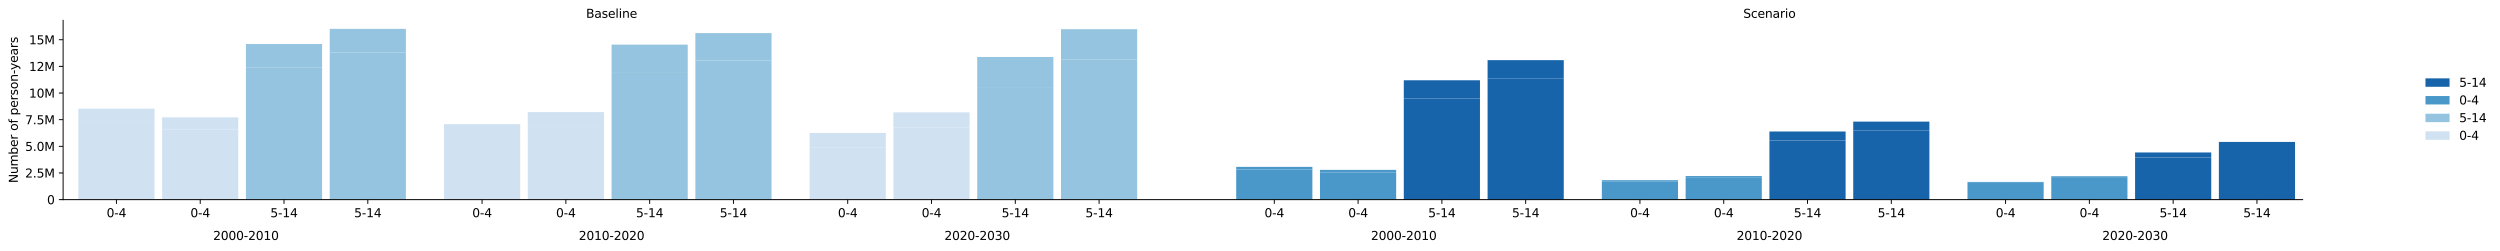 <?xml version="1.0" encoding="utf-8" standalone="no"?>
<!DOCTYPE svg PUBLIC "-//W3C//DTD SVG 1.1//EN"
  "http://www.w3.org/Graphics/SVG/1.1/DTD/svg11.dtd">
<svg xmlns:xlink="http://www.w3.org/1999/xlink" width="2076.165pt" height="208.552pt" viewBox="0 0 2076.165 208.552" xmlns="http://www.w3.org/2000/svg" version="1.1">
 <defs>
  <style type="text/css">*{stroke-linejoin: round; stroke-linecap: butt}</style>
 </defs>
 <g id="figure_1">
  <g id="patch_1">
   <path d="M 0 208.552 
L 2076.165 208.552 
L 2076.165 0 
L 0 0 
L 0 208.552 
z
" style="fill: none; opacity: 0"/>
  </g>
  <g id="axes_1">
   <g id="patch_2">
    <path d="M 52.409 165.778 
L 1912.276 165.778 
L 1912.276 16.878 
L 52.409 16.878 
L 52.409 165.778 
z
" style="fill: none; opacity: 0"/>
   </g>
   <g id="PatchCollection_1">
    <path d="M 65.062 165.778 
L 128.322 165.778 
L 128.322 100.532 
L 65.062 100.532 
z
" clip-path="url(#p70cfe632cc)" style="fill: #d0e1f2"/>
    <path d="M 65.062 100.532 
L 128.322 100.532 
L 128.322 90.255 
L 65.062 90.255 
z
" clip-path="url(#p70cfe632cc)" style="fill: #d0e1f2"/>
    <path d="M 134.648 165.778 
L 197.909 165.778 
L 197.909 107.717 
L 134.648 107.717 
z
" clip-path="url(#p70cfe632cc)" style="fill: #d0e1f2"/>
    <path d="M 134.648 107.717 
L 197.909 107.717 
L 197.909 97.44 
L 134.648 97.44 
z
" clip-path="url(#p70cfe632cc)" style="fill: #d0e1f2"/>
    <path d="M 368.713 165.778 
L 431.974 165.778 
L 431.974 115.422 
L 368.713 115.422 
z
" clip-path="url(#p70cfe632cc)" style="fill: #d0e1f2"/>
    <path d="M 368.713 115.422 
L 431.974 115.422 
L 431.974 103.097 
L 368.713 103.097 
z
" clip-path="url(#p70cfe632cc)" style="fill: #d0e1f2"/>
    <path d="M 438.3 165.778 
L 501.561 165.778 
L 501.561 105.421 
L 438.3 105.421 
z
" clip-path="url(#p70cfe632cc)" style="fill: #d0e1f2"/>
    <path d="M 438.3 105.421 
L 501.561 105.421 
L 501.561 93.096 
L 438.3 93.096 
z
" clip-path="url(#p70cfe632cc)" style="fill: #d0e1f2"/>
    <path d="M 672.365 165.778 
L 735.626 165.778 
L 735.626 122.747 
L 672.365 122.747 
z
" clip-path="url(#p70cfe632cc)" style="fill: #d0e1f2"/>
    <path d="M 672.365 122.747 
L 735.626 122.747 
L 735.626 110.392 
L 672.365 110.392 
z
" clip-path="url(#p70cfe632cc)" style="fill: #d0e1f2"/>
    <path d="M 741.952 165.778 
L 805.213 165.778 
L 805.213 105.663 
L 741.952 105.663 
z
" clip-path="url(#p70cfe632cc)" style="fill: #d0e1f2"/>
    <path d="M 741.952 105.663 
L 805.213 105.663 
L 805.213 93.308 
L 741.952 93.308 
z
" clip-path="url(#p70cfe632cc)" style="fill: #d0e1f2"/>
   </g>
   <g id="PatchCollection_2">
    <path d="M 204.235 165.778 
L 267.496 165.778 
L 267.496 56.262 
L 204.235 56.262 
z
" clip-path="url(#p70cfe632cc)" style="fill: #94c4df"/>
    <path d="M 204.235 56.262 
L 267.496 56.262 
L 267.496 36.575 
L 204.235 36.575 
z
" clip-path="url(#p70cfe632cc)" style="fill: #94c4df"/>
    <path d="M 273.822 165.778 
L 337.083 165.778 
L 337.083 43.656 
L 273.822 43.656 
z
" clip-path="url(#p70cfe632cc)" style="fill: #94c4df"/>
    <path d="M 273.822 43.656 
L 337.083 43.656 
L 337.083 23.969 
L 273.822 23.969 
z
" clip-path="url(#p70cfe632cc)" style="fill: #94c4df"/>
    <path d="M 507.887 165.778 
L 571.148 165.778 
L 571.148 59.835 
L 507.887 59.835 
z
" clip-path="url(#p70cfe632cc)" style="fill: #94c4df"/>
    <path d="M 507.887 59.835 
L 571.148 59.835 
L 571.148 37.056 
L 507.887 37.056 
z
" clip-path="url(#p70cfe632cc)" style="fill: #94c4df"/>
    <path d="M 577.474 165.778 
L 640.735 165.778 
L 640.735 50.266 
L 577.474 50.266 
z
" clip-path="url(#p70cfe632cc)" style="fill: #94c4df"/>
    <path d="M 577.474 50.266 
L 640.735 50.266 
L 640.735 27.487 
L 577.474 27.487 
z
" clip-path="url(#p70cfe632cc)" style="fill: #94c4df"/>
    <path d="M 811.539 165.778 
L 874.8 165.778 
L 874.8 72.327 
L 811.539 72.327 
z
" clip-path="url(#p70cfe632cc)" style="fill: #94c4df"/>
    <path d="M 811.539 72.327 
L 874.8 72.327 
L 874.8 47.312 
L 811.539 47.312 
z
" clip-path="url(#p70cfe632cc)" style="fill: #94c4df"/>
    <path d="M 881.126 165.778 
L 944.386 165.778 
L 944.386 49.252 
L 881.126 49.252 
z
" clip-path="url(#p70cfe632cc)" style="fill: #94c4df"/>
    <path d="M 881.126 49.252 
L 944.386 49.252 
L 944.386 24.238 
L 881.126 24.238 
z
" clip-path="url(#p70cfe632cc)" style="fill: #94c4df"/>
   </g>
   <g id="PatchCollection_3">
    <path d="M 1026.625 165.778 
L 1089.886 165.778 
L 1089.886 140.655 
L 1026.625 140.655 
z
" clip-path="url(#p70cfe632cc)" style="fill: #4a98c9"/>
    <path d="M 1026.625 140.655 
L 1089.886 140.655 
L 1089.886 138.581 
L 1026.625 138.581 
z
" clip-path="url(#p70cfe632cc)" style="fill: #4a98c9"/>
    <path d="M 1096.212 165.778 
L 1159.473 165.778 
L 1159.473 143.138 
L 1096.212 143.138 
z
" clip-path="url(#p70cfe632cc)" style="fill: #4a98c9"/>
    <path d="M 1096.212 143.138 
L 1159.473 143.138 
L 1159.473 141.065 
L 1096.212 141.065 
z
" clip-path="url(#p70cfe632cc)" style="fill: #4a98c9"/>
    <path d="M 1330.277 165.778 
L 1393.538 165.778 
L 1393.538 150.616 
L 1330.277 150.616 
z
" clip-path="url(#p70cfe632cc)" style="fill: #4a98c9"/>
    <path d="M 1330.277 150.616 
L 1393.538 150.616 
L 1393.538 149.648 
L 1330.277 149.648 
z
" clip-path="url(#p70cfe632cc)" style="fill: #4a98c9"/>
    <path d="M 1399.864 165.778 
L 1463.125 165.778 
L 1463.125 147.174 
L 1399.864 147.174 
z
" clip-path="url(#p70cfe632cc)" style="fill: #4a98c9"/>
    <path d="M 1399.864 147.174 
L 1463.125 147.174 
L 1463.125 146.206 
L 1399.864 146.206 
z
" clip-path="url(#p70cfe632cc)" style="fill: #4a98c9"/>
    <path d="M 1633.929 165.778 
L 1697.19 165.778 
L 1697.19 151.83 
L 1633.929 151.83 
z
" clip-path="url(#p70cfe632cc)" style="fill: #4a98c9"/>
    <path d="M 1633.929 151.83 
L 1697.19 151.83 
L 1697.19 151.072 
L 1633.929 151.072 
z
" clip-path="url(#p70cfe632cc)" style="fill: #4a98c9"/>
    <path d="M 1703.516 165.778 
L 1766.777 165.778 
L 1766.777 147.125 
L 1703.516 147.125 
z
" clip-path="url(#p70cfe632cc)" style="fill: #4a98c9"/>
    <path d="M 1703.516 147.125 
L 1766.777 147.125 
L 1766.777 146.366 
L 1703.516 146.366 
z
" clip-path="url(#p70cfe632cc)" style="fill: #4a98c9"/>
   </g>
   <g id="PatchCollection_4">
    <path d="M 1165.799 165.778 
L 1229.06 165.778 
L 1229.06 81.784 
L 1165.799 81.784 
z
" clip-path="url(#p70cfe632cc)" style="fill: #1764ab"/>
    <path d="M 1165.799 81.784 
L 1229.06 81.784 
L 1229.06 66.658 
L 1165.799 66.658 
z
" clip-path="url(#p70cfe632cc)" style="fill: #1764ab"/>
    <path d="M 1235.386 165.778 
L 1298.647 165.778 
L 1298.647 65.074 
L 1235.386 65.074 
z
" clip-path="url(#p70cfe632cc)" style="fill: #1764ab"/>
    <path d="M 1235.386 65.074 
L 1298.647 65.074 
L 1298.647 49.947 
L 1235.386 49.947 
z
" clip-path="url(#p70cfe632cc)" style="fill: #1764ab"/>
    <path d="M 1469.451 165.778 
L 1532.712 165.778 
L 1532.712 116.634 
L 1469.451 116.634 
z
" clip-path="url(#p70cfe632cc)" style="fill: #1764ab"/>
    <path d="M 1469.451 116.634 
L 1532.712 116.634 
L 1532.712 109.208 
L 1469.451 109.208 
z
" clip-path="url(#p70cfe632cc)" style="fill: #1764ab"/>
    <path d="M 1539.038 165.778 
L 1602.299 165.778 
L 1602.299 108.425 
L 1539.038 108.425 
z
" clip-path="url(#p70cfe632cc)" style="fill: #1764ab"/>
    <path d="M 1539.038 108.425 
L 1602.299 108.425 
L 1602.299 100.999 
L 1539.038 100.999 
z
" clip-path="url(#p70cfe632cc)" style="fill: #1764ab"/>
    <path d="M 1773.103 165.778 
L 1836.363 165.778 
L 1836.363 130.856 
L 1773.103 130.856 
z
" clip-path="url(#p70cfe632cc)" style="fill: #1764ab"/>
    <path d="M 1773.103 130.856 
L 1836.363 130.856 
L 1836.363 126.622 
L 1773.103 126.622 
z
" clip-path="url(#p70cfe632cc)" style="fill: #1764ab"/>
    <path d="M 1842.69 165.778 
L 1905.95 165.778 
L 1905.95 122.106 
L 1842.69 122.106 
z
" clip-path="url(#p70cfe632cc)" style="fill: #1764ab"/>
    <path d="M 1842.69 122.106 
L 1905.95 122.106 
L 1905.95 117.871 
L 1842.69 117.871 
z
" clip-path="url(#p70cfe632cc)" style="fill: #1764ab"/>
   </g>
   <g id="matplotlib.axis_1">
    <g id="xtick_1">
     <g id="line2d_1">
      <defs>
       <path id="mc5a6b02962" d="M 0 0 
L 0 3.5 
" style="stroke: #000000; stroke-width: 0.8"/>
      </defs>
      <g>
       <use xlink:href="#mc5a6b02962" x="96.692" y="165.778" style="stroke: #000000; stroke-width: 0.8"/>
      </g>
     </g>
     <g id="text_1">
      <!-- 0-4 -->
      <g transform="translate(88.526 180.377) scale(0.1 -0.1)">
       <defs>
        <path id="DejaVuSans-30" d="M 2034 4250 
Q 1547 4250 1301 3770 
Q 1056 3291 1056 2328 
Q 1056 1369 1301 889 
Q 1547 409 2034 409 
Q 2525 409 2770 889 
Q 3016 1369 3016 2328 
Q 3016 3291 2770 3770 
Q 2525 4250 2034 4250 
z
M 2034 4750 
Q 2819 4750 3233 4129 
Q 3647 3509 3647 2328 
Q 3647 1150 3233 529 
Q 2819 -91 2034 -91 
Q 1250 -91 836 529 
Q 422 1150 422 2328 
Q 422 3509 836 4129 
Q 1250 4750 2034 4750 
z
" transform="scale(0.016)"/>
        <path id="DejaVuSans-2d" d="M 313 2009 
L 1997 2009 
L 1997 1497 
L 313 1497 
L 313 2009 
z
" transform="scale(0.016)"/>
        <path id="DejaVuSans-34" d="M 2419 4116 
L 825 1625 
L 2419 1625 
L 2419 4116 
z
M 2253 4666 
L 3047 4666 
L 3047 1625 
L 3713 1625 
L 3713 1100 
L 3047 1100 
L 3047 0 
L 2419 0 
L 2419 1100 
L 313 1100 
L 313 1709 
L 2253 4666 
z
" transform="scale(0.016)"/>
       </defs>
       <use xlink:href="#DejaVuSans-30"/>
       <use xlink:href="#DejaVuSans-2d" x="63.623"/>
       <use xlink:href="#DejaVuSans-34" x="99.707"/>
      </g>
     </g>
    </g>
    <g id="xtick_2">
     <g id="line2d_2">
      <g>
       <use xlink:href="#mc5a6b02962" x="166.279" y="165.778" style="stroke: #000000; stroke-width: 0.8"/>
      </g>
     </g>
     <g id="text_2">
      <!-- 0-4 -->
      <g transform="translate(158.112 180.377) scale(0.1 -0.1)">
       <use xlink:href="#DejaVuSans-30"/>
       <use xlink:href="#DejaVuSans-2d" x="63.623"/>
       <use xlink:href="#DejaVuSans-34" x="99.707"/>
      </g>
     </g>
    </g>
    <g id="xtick_3">
     <g id="line2d_3">
      <g>
       <use xlink:href="#mc5a6b02962" x="235.866" y="165.778" style="stroke: #000000; stroke-width: 0.8"/>
      </g>
     </g>
     <g id="text_3">
      <!-- 5-14 -->
      <g transform="translate(224.518 180.377) scale(0.1 -0.1)">
       <defs>
        <path id="DejaVuSans-35" d="M 691 4666 
L 3169 4666 
L 3169 4134 
L 1269 4134 
L 1269 2991 
Q 1406 3038 1543 3061 
Q 1681 3084 1819 3084 
Q 2600 3084 3056 2656 
Q 3513 2228 3513 1497 
Q 3513 744 3044 326 
Q 2575 -91 1722 -91 
Q 1428 -91 1123 -41 
Q 819 9 494 109 
L 494 744 
Q 775 591 1075 516 
Q 1375 441 1709 441 
Q 2250 441 2565 725 
Q 2881 1009 2881 1497 
Q 2881 1984 2565 2268 
Q 2250 2553 1709 2553 
Q 1456 2553 1204 2497 
Q 953 2441 691 2322 
L 691 4666 
z
" transform="scale(0.016)"/>
        <path id="DejaVuSans-31" d="M 794 531 
L 1825 531 
L 1825 4091 
L 703 3866 
L 703 4441 
L 1819 4666 
L 2450 4666 
L 2450 531 
L 3481 531 
L 3481 0 
L 794 0 
L 794 531 
z
" transform="scale(0.016)"/>
       </defs>
       <use xlink:href="#DejaVuSans-35"/>
       <use xlink:href="#DejaVuSans-2d" x="63.623"/>
       <use xlink:href="#DejaVuSans-31" x="99.707"/>
       <use xlink:href="#DejaVuSans-34" x="163.33"/>
      </g>
     </g>
    </g>
    <g id="xtick_4">
     <g id="line2d_4">
      <g>
       <use xlink:href="#mc5a6b02962" x="305.453" y="165.778" style="stroke: #000000; stroke-width: 0.8"/>
      </g>
     </g>
     <g id="text_4">
      <!-- 5-14 -->
      <g transform="translate(294.105 180.377) scale(0.1 -0.1)">
       <use xlink:href="#DejaVuSans-35"/>
       <use xlink:href="#DejaVuSans-2d" x="63.623"/>
       <use xlink:href="#DejaVuSans-31" x="99.707"/>
       <use xlink:href="#DejaVuSans-34" x="163.33"/>
      </g>
     </g>
    </g>
    <g id="xtick_5">
     <g id="line2d_5">
      <g>
       <use xlink:href="#mc5a6b02962" x="400.344" y="165.778" style="stroke: #000000; stroke-width: 0.8"/>
      </g>
     </g>
     <g id="text_5">
      <!-- 0-4 -->
      <g transform="translate(392.177 180.377) scale(0.1 -0.1)">
       <use xlink:href="#DejaVuSans-30"/>
       <use xlink:href="#DejaVuSans-2d" x="63.623"/>
       <use xlink:href="#DejaVuSans-34" x="99.707"/>
      </g>
     </g>
    </g>
    <g id="xtick_6">
     <g id="line2d_6">
      <g>
       <use xlink:href="#mc5a6b02962" x="469.931" y="165.778" style="stroke: #000000; stroke-width: 0.8"/>
      </g>
     </g>
     <g id="text_6">
      <!-- 0-4 -->
      <g transform="translate(461.764 180.377) scale(0.1 -0.1)">
       <use xlink:href="#DejaVuSans-30"/>
       <use xlink:href="#DejaVuSans-2d" x="63.623"/>
       <use xlink:href="#DejaVuSans-34" x="99.707"/>
      </g>
     </g>
    </g>
    <g id="xtick_7">
     <g id="line2d_7">
      <g>
       <use xlink:href="#mc5a6b02962" x="539.517" y="165.778" style="stroke: #000000; stroke-width: 0.8"/>
      </g>
     </g>
     <g id="text_7">
      <!-- 5-14 -->
      <g transform="translate(528.17 180.377) scale(0.1 -0.1)">
       <use xlink:href="#DejaVuSans-35"/>
       <use xlink:href="#DejaVuSans-2d" x="63.623"/>
       <use xlink:href="#DejaVuSans-31" x="99.707"/>
       <use xlink:href="#DejaVuSans-34" x="163.33"/>
      </g>
     </g>
    </g>
    <g id="xtick_8">
     <g id="line2d_8">
      <g>
       <use xlink:href="#mc5a6b02962" x="609.104" y="165.778" style="stroke: #000000; stroke-width: 0.8"/>
      </g>
     </g>
     <g id="text_8">
      <!-- 5-14 -->
      <g transform="translate(597.757 180.377) scale(0.1 -0.1)">
       <use xlink:href="#DejaVuSans-35"/>
       <use xlink:href="#DejaVuSans-2d" x="63.623"/>
       <use xlink:href="#DejaVuSans-31" x="99.707"/>
       <use xlink:href="#DejaVuSans-34" x="163.33"/>
      </g>
     </g>
    </g>
    <g id="xtick_9">
     <g id="line2d_9">
      <g>
       <use xlink:href="#mc5a6b02962" x="703.995" y="165.778" style="stroke: #000000; stroke-width: 0.8"/>
      </g>
     </g>
     <g id="text_9">
      <!-- 0-4 -->
      <g transform="translate(695.829 180.377) scale(0.1 -0.1)">
       <use xlink:href="#DejaVuSans-30"/>
       <use xlink:href="#DejaVuSans-2d" x="63.623"/>
       <use xlink:href="#DejaVuSans-34" x="99.707"/>
      </g>
     </g>
    </g>
    <g id="xtick_10">
     <g id="line2d_10">
      <g>
       <use xlink:href="#mc5a6b02962" x="773.582" y="165.778" style="stroke: #000000; stroke-width: 0.8"/>
      </g>
     </g>
     <g id="text_10">
      <!-- 0-4 -->
      <g transform="translate(765.416 180.377) scale(0.1 -0.1)">
       <use xlink:href="#DejaVuSans-30"/>
       <use xlink:href="#DejaVuSans-2d" x="63.623"/>
       <use xlink:href="#DejaVuSans-34" x="99.707"/>
      </g>
     </g>
    </g>
    <g id="xtick_11">
     <g id="line2d_11">
      <g>
       <use xlink:href="#mc5a6b02962" x="843.169" y="165.778" style="stroke: #000000; stroke-width: 0.8"/>
      </g>
     </g>
     <g id="text_11">
      <!-- 5-14 -->
      <g transform="translate(831.821 180.377) scale(0.1 -0.1)">
       <use xlink:href="#DejaVuSans-35"/>
       <use xlink:href="#DejaVuSans-2d" x="63.623"/>
       <use xlink:href="#DejaVuSans-31" x="99.707"/>
       <use xlink:href="#DejaVuSans-34" x="163.33"/>
      </g>
     </g>
    </g>
    <g id="xtick_12">
     <g id="line2d_12">
      <g>
       <use xlink:href="#mc5a6b02962" x="912.756" y="165.778" style="stroke: #000000; stroke-width: 0.8"/>
      </g>
     </g>
     <g id="text_12">
      <!-- 5-14 -->
      <g transform="translate(901.408 180.377) scale(0.1 -0.1)">
       <use xlink:href="#DejaVuSans-35"/>
       <use xlink:href="#DejaVuSans-2d" x="63.623"/>
       <use xlink:href="#DejaVuSans-31" x="99.707"/>
       <use xlink:href="#DejaVuSans-34" x="163.33"/>
      </g>
     </g>
    </g>
    <g id="xtick_13">
     <g id="line2d_13">
      <g>
       <use xlink:href="#mc5a6b02962" x="1058.256" y="165.778" style="stroke: #000000; stroke-width: 0.8"/>
      </g>
     </g>
     <g id="text_13">
      <!-- 0-4 -->
      <g transform="translate(1050.089 180.377) scale(0.1 -0.1)">
       <use xlink:href="#DejaVuSans-30"/>
       <use xlink:href="#DejaVuSans-2d" x="63.623"/>
       <use xlink:href="#DejaVuSans-34" x="99.707"/>
      </g>
     </g>
    </g>
    <g id="xtick_14">
     <g id="line2d_14">
      <g>
       <use xlink:href="#mc5a6b02962" x="1127.843" y="165.778" style="stroke: #000000; stroke-width: 0.8"/>
      </g>
     </g>
     <g id="text_14">
      <!-- 0-4 -->
      <g transform="translate(1119.676 180.377) scale(0.1 -0.1)">
       <use xlink:href="#DejaVuSans-30"/>
       <use xlink:href="#DejaVuSans-2d" x="63.623"/>
       <use xlink:href="#DejaVuSans-34" x="99.707"/>
      </g>
     </g>
    </g>
    <g id="xtick_15">
     <g id="line2d_15">
      <g>
       <use xlink:href="#mc5a6b02962" x="1197.43" y="165.778" style="stroke: #000000; stroke-width: 0.8"/>
      </g>
     </g>
     <g id="text_15">
      <!-- 5-14 -->
      <g transform="translate(1186.082 180.377) scale(0.1 -0.1)">
       <use xlink:href="#DejaVuSans-35"/>
       <use xlink:href="#DejaVuSans-2d" x="63.623"/>
       <use xlink:href="#DejaVuSans-31" x="99.707"/>
       <use xlink:href="#DejaVuSans-34" x="163.33"/>
      </g>
     </g>
    </g>
    <g id="xtick_16">
     <g id="line2d_16">
      <g>
       <use xlink:href="#mc5a6b02962" x="1267.016" y="165.778" style="stroke: #000000; stroke-width: 0.8"/>
      </g>
     </g>
     <g id="text_16">
      <!-- 5-14 -->
      <g transform="translate(1255.669 180.377) scale(0.1 -0.1)">
       <use xlink:href="#DejaVuSans-35"/>
       <use xlink:href="#DejaVuSans-2d" x="63.623"/>
       <use xlink:href="#DejaVuSans-31" x="99.707"/>
       <use xlink:href="#DejaVuSans-34" x="163.33"/>
      </g>
     </g>
    </g>
    <g id="xtick_17">
     <g id="line2d_17">
      <g>
       <use xlink:href="#mc5a6b02962" x="1361.908" y="165.778" style="stroke: #000000; stroke-width: 0.8"/>
      </g>
     </g>
     <g id="text_17">
      <!-- 0-4 -->
      <g transform="translate(1353.741 180.377) scale(0.1 -0.1)">
       <use xlink:href="#DejaVuSans-30"/>
       <use xlink:href="#DejaVuSans-2d" x="63.623"/>
       <use xlink:href="#DejaVuSans-34" x="99.707"/>
      </g>
     </g>
    </g>
    <g id="xtick_18">
     <g id="line2d_18">
      <g>
       <use xlink:href="#mc5a6b02962" x="1431.494" y="165.778" style="stroke: #000000; stroke-width: 0.8"/>
      </g>
     </g>
     <g id="text_18">
      <!-- 0-4 -->
      <g transform="translate(1423.328 180.377) scale(0.1 -0.1)">
       <use xlink:href="#DejaVuSans-30"/>
       <use xlink:href="#DejaVuSans-2d" x="63.623"/>
       <use xlink:href="#DejaVuSans-34" x="99.707"/>
      </g>
     </g>
    </g>
    <g id="xtick_19">
     <g id="line2d_19">
      <g>
       <use xlink:href="#mc5a6b02962" x="1501.081" y="165.778" style="stroke: #000000; stroke-width: 0.8"/>
      </g>
     </g>
     <g id="text_19">
      <!-- 5-14 -->
      <g transform="translate(1489.734 180.377) scale(0.1 -0.1)">
       <use xlink:href="#DejaVuSans-35"/>
       <use xlink:href="#DejaVuSans-2d" x="63.623"/>
       <use xlink:href="#DejaVuSans-31" x="99.707"/>
       <use xlink:href="#DejaVuSans-34" x="163.33"/>
      </g>
     </g>
    </g>
    <g id="xtick_20">
     <g id="line2d_20">
      <g>
       <use xlink:href="#mc5a6b02962" x="1570.668" y="165.778" style="stroke: #000000; stroke-width: 0.8"/>
      </g>
     </g>
     <g id="text_20">
      <!-- 5-14 -->
      <g transform="translate(1559.32 180.377) scale(0.1 -0.1)">
       <use xlink:href="#DejaVuSans-35"/>
       <use xlink:href="#DejaVuSans-2d" x="63.623"/>
       <use xlink:href="#DejaVuSans-31" x="99.707"/>
       <use xlink:href="#DejaVuSans-34" x="163.33"/>
      </g>
     </g>
    </g>
    <g id="xtick_21">
     <g id="line2d_21">
      <g>
       <use xlink:href="#mc5a6b02962" x="1665.559" y="165.778" style="stroke: #000000; stroke-width: 0.8"/>
      </g>
     </g>
     <g id="text_21">
      <!-- 0-4 -->
      <g transform="translate(1657.393 180.377) scale(0.1 -0.1)">
       <use xlink:href="#DejaVuSans-30"/>
       <use xlink:href="#DejaVuSans-2d" x="63.623"/>
       <use xlink:href="#DejaVuSans-34" x="99.707"/>
      </g>
     </g>
    </g>
    <g id="xtick_22">
     <g id="line2d_22">
      <g>
       <use xlink:href="#mc5a6b02962" x="1735.146" y="165.778" style="stroke: #000000; stroke-width: 0.8"/>
      </g>
     </g>
     <g id="text_22">
      <!-- 0-4 -->
      <g transform="translate(1726.98 180.377) scale(0.1 -0.1)">
       <use xlink:href="#DejaVuSans-30"/>
       <use xlink:href="#DejaVuSans-2d" x="63.623"/>
       <use xlink:href="#DejaVuSans-34" x="99.707"/>
      </g>
     </g>
    </g>
    <g id="xtick_23">
     <g id="line2d_23">
      <g>
       <use xlink:href="#mc5a6b02962" x="1804.733" y="165.778" style="stroke: #000000; stroke-width: 0.8"/>
      </g>
     </g>
     <g id="text_23">
      <!-- 5-14 -->
      <g transform="translate(1793.385 180.377) scale(0.1 -0.1)">
       <use xlink:href="#DejaVuSans-35"/>
       <use xlink:href="#DejaVuSans-2d" x="63.623"/>
       <use xlink:href="#DejaVuSans-31" x="99.707"/>
       <use xlink:href="#DejaVuSans-34" x="163.33"/>
      </g>
     </g>
    </g>
    <g id="xtick_24">
     <g id="line2d_24">
      <g>
       <use xlink:href="#mc5a6b02962" x="1874.32" y="165.778" style="stroke: #000000; stroke-width: 0.8"/>
      </g>
     </g>
     <g id="text_24">
      <!-- 5-14 -->
      <g transform="translate(1862.972 180.377) scale(0.1 -0.1)">
       <use xlink:href="#DejaVuSans-35"/>
       <use xlink:href="#DejaVuSans-2d" x="63.623"/>
       <use xlink:href="#DejaVuSans-31" x="99.707"/>
       <use xlink:href="#DejaVuSans-34" x="163.33"/>
      </g>
     </g>
    </g>
   </g>
   <g id="matplotlib.axis_2">
    <g id="ytick_1">
     <g id="line2d_25">
      <defs>
       <path id="m75511834ba" d="M 0 0 
L -3.5 0 
" style="stroke: #000000; stroke-width: 0.8"/>
      </defs>
      <g>
       <use xlink:href="#m75511834ba" x="52.409" y="165.778" style="stroke: #000000; stroke-width: 0.8"/>
      </g>
     </g>
     <g id="text_25">
      <!-- 0 -->
      <g transform="translate(39.047 169.577) scale(0.1 -0.1)">
       <use xlink:href="#DejaVuSans-30"/>
      </g>
     </g>
    </g>
    <g id="ytick_2">
     <g id="line2d_26">
      <g>
       <use xlink:href="#m75511834ba" x="52.409" y="143.646" style="stroke: #000000; stroke-width: 0.8"/>
      </g>
     </g>
     <g id="text_26">
      <!-- 2.5M -->
      <g transform="translate(20.878 147.445) scale(0.1 -0.1)">
       <defs>
        <path id="DejaVuSans-32" d="M 1228 531 
L 3431 531 
L 3431 0 
L 469 0 
L 469 531 
Q 828 903 1448 1529 
Q 2069 2156 2228 2338 
Q 2531 2678 2651 2914 
Q 2772 3150 2772 3378 
Q 2772 3750 2511 3984 
Q 2250 4219 1831 4219 
Q 1534 4219 1204 4116 
Q 875 4013 500 3803 
L 500 4441 
Q 881 4594 1212 4672 
Q 1544 4750 1819 4750 
Q 2544 4750 2975 4387 
Q 3406 4025 3406 3419 
Q 3406 3131 3298 2873 
Q 3191 2616 2906 2266 
Q 2828 2175 2409 1742 
Q 1991 1309 1228 531 
z
" transform="scale(0.016)"/>
        <path id="DejaVuSans-2e" d="M 684 794 
L 1344 794 
L 1344 0 
L 684 0 
L 684 794 
z
" transform="scale(0.016)"/>
        <path id="DejaVuSans-4d" d="M 628 4666 
L 1569 4666 
L 2759 1491 
L 3956 4666 
L 4897 4666 
L 4897 0 
L 4281 0 
L 4281 4097 
L 3078 897 
L 2444 897 
L 1241 4097 
L 1241 0 
L 628 0 
L 628 4666 
z
" transform="scale(0.016)"/>
       </defs>
       <use xlink:href="#DejaVuSans-32"/>
       <use xlink:href="#DejaVuSans-2e" x="63.623"/>
       <use xlink:href="#DejaVuSans-35" x="95.41"/>
       <use xlink:href="#DejaVuSans-4d" x="159.033"/>
      </g>
     </g>
    </g>
    <g id="ytick_3">
     <g id="line2d_27">
      <g>
       <use xlink:href="#m75511834ba" x="52.409" y="121.514" style="stroke: #000000; stroke-width: 0.8"/>
      </g>
     </g>
     <g id="text_27">
      <!-- 5.0M -->
      <g transform="translate(20.878 125.313) scale(0.1 -0.1)">
       <use xlink:href="#DejaVuSans-35"/>
       <use xlink:href="#DejaVuSans-2e" x="63.623"/>
       <use xlink:href="#DejaVuSans-30" x="95.41"/>
       <use xlink:href="#DejaVuSans-4d" x="159.033"/>
      </g>
     </g>
    </g>
    <g id="ytick_4">
     <g id="line2d_28">
      <g>
       <use xlink:href="#m75511834ba" x="52.409" y="99.382" style="stroke: #000000; stroke-width: 0.8"/>
      </g>
     </g>
     <g id="text_28">
      <!-- 7.5M -->
      <g transform="translate(20.878 103.181) scale(0.1 -0.1)">
       <defs>
        <path id="DejaVuSans-37" d="M 525 4666 
L 3525 4666 
L 3525 4397 
L 1831 0 
L 1172 0 
L 2766 4134 
L 525 4134 
L 525 4666 
z
" transform="scale(0.016)"/>
       </defs>
       <use xlink:href="#DejaVuSans-37"/>
       <use xlink:href="#DejaVuSans-2e" x="63.623"/>
       <use xlink:href="#DejaVuSans-35" x="95.41"/>
       <use xlink:href="#DejaVuSans-4d" x="159.033"/>
      </g>
     </g>
    </g>
    <g id="ytick_5">
     <g id="line2d_29">
      <g>
       <use xlink:href="#m75511834ba" x="52.409" y="77.25" style="stroke: #000000; stroke-width: 0.8"/>
      </g>
     </g>
     <g id="text_29">
      <!-- 10M -->
      <g transform="translate(24.056 81.049) scale(0.1 -0.1)">
       <use xlink:href="#DejaVuSans-31"/>
       <use xlink:href="#DejaVuSans-30" x="63.623"/>
       <use xlink:href="#DejaVuSans-4d" x="127.246"/>
      </g>
     </g>
    </g>
    <g id="ytick_6">
     <g id="line2d_30">
      <g>
       <use xlink:href="#m75511834ba" x="52.409" y="55.118" style="stroke: #000000; stroke-width: 0.8"/>
      </g>
     </g>
     <g id="text_30">
      <!-- 12M -->
      <g transform="translate(24.056 58.917) scale(0.1 -0.1)">
       <use xlink:href="#DejaVuSans-31"/>
       <use xlink:href="#DejaVuSans-32" x="63.623"/>
       <use xlink:href="#DejaVuSans-4d" x="127.246"/>
      </g>
     </g>
    </g>
    <g id="ytick_7">
     <g id="line2d_31">
      <g>
       <use xlink:href="#m75511834ba" x="52.409" y="32.986" style="stroke: #000000; stroke-width: 0.8"/>
      </g>
     </g>
     <g id="text_31">
      <!-- 15M -->
      <g transform="translate(24.056 36.785) scale(0.1 -0.1)">
       <use xlink:href="#DejaVuSans-31"/>
       <use xlink:href="#DejaVuSans-35" x="63.623"/>
       <use xlink:href="#DejaVuSans-4d" x="127.246"/>
      </g>
     </g>
    </g>
    <g id="text_32">
     <!-- Number of person-years -->
     <g transform="translate(14.798 152.027) rotate(-90) scale(0.1 -0.1)">
      <defs>
       <path id="DejaVuSans-4e" d="M 628 4666 
L 1478 4666 
L 3547 763 
L 3547 4666 
L 4159 4666 
L 4159 0 
L 3309 0 
L 1241 3903 
L 1241 0 
L 628 0 
L 628 4666 
z
" transform="scale(0.016)"/>
       <path id="DejaVuSans-75" d="M 544 1381 
L 544 3500 
L 1119 3500 
L 1119 1403 
Q 1119 906 1312 657 
Q 1506 409 1894 409 
Q 2359 409 2629 706 
Q 2900 1003 2900 1516 
L 2900 3500 
L 3475 3500 
L 3475 0 
L 2900 0 
L 2900 538 
Q 2691 219 2414 64 
Q 2138 -91 1772 -91 
Q 1169 -91 856 284 
Q 544 659 544 1381 
z
M 1991 3584 
L 1991 3584 
z
" transform="scale(0.016)"/>
       <path id="DejaVuSans-6d" d="M 3328 2828 
Q 3544 3216 3844 3400 
Q 4144 3584 4550 3584 
Q 5097 3584 5394 3201 
Q 5691 2819 5691 2113 
L 5691 0 
L 5113 0 
L 5113 2094 
Q 5113 2597 4934 2840 
Q 4756 3084 4391 3084 
Q 3944 3084 3684 2787 
Q 3425 2491 3425 1978 
L 3425 0 
L 2847 0 
L 2847 2094 
Q 2847 2600 2669 2842 
Q 2491 3084 2119 3084 
Q 1678 3084 1418 2786 
Q 1159 2488 1159 1978 
L 1159 0 
L 581 0 
L 581 3500 
L 1159 3500 
L 1159 2956 
Q 1356 3278 1631 3431 
Q 1906 3584 2284 3584 
Q 2666 3584 2933 3390 
Q 3200 3197 3328 2828 
z
" transform="scale(0.016)"/>
       <path id="DejaVuSans-62" d="M 3116 1747 
Q 3116 2381 2855 2742 
Q 2594 3103 2138 3103 
Q 1681 3103 1420 2742 
Q 1159 2381 1159 1747 
Q 1159 1113 1420 752 
Q 1681 391 2138 391 
Q 2594 391 2855 752 
Q 3116 1113 3116 1747 
z
M 1159 2969 
Q 1341 3281 1617 3432 
Q 1894 3584 2278 3584 
Q 2916 3584 3314 3078 
Q 3713 2572 3713 1747 
Q 3713 922 3314 415 
Q 2916 -91 2278 -91 
Q 1894 -91 1617 61 
Q 1341 213 1159 525 
L 1159 0 
L 581 0 
L 581 4863 
L 1159 4863 
L 1159 2969 
z
" transform="scale(0.016)"/>
       <path id="DejaVuSans-65" d="M 3597 1894 
L 3597 1613 
L 953 1613 
Q 991 1019 1311 708 
Q 1631 397 2203 397 
Q 2534 397 2845 478 
Q 3156 559 3463 722 
L 3463 178 
Q 3153 47 2828 -22 
Q 2503 -91 2169 -91 
Q 1331 -91 842 396 
Q 353 884 353 1716 
Q 353 2575 817 3079 
Q 1281 3584 2069 3584 
Q 2775 3584 3186 3129 
Q 3597 2675 3597 1894 
z
M 3022 2063 
Q 3016 2534 2758 2815 
Q 2500 3097 2075 3097 
Q 1594 3097 1305 2825 
Q 1016 2553 972 2059 
L 3022 2063 
z
" transform="scale(0.016)"/>
       <path id="DejaVuSans-72" d="M 2631 2963 
Q 2534 3019 2420 3045 
Q 2306 3072 2169 3072 
Q 1681 3072 1420 2755 
Q 1159 2438 1159 1844 
L 1159 0 
L 581 0 
L 581 3500 
L 1159 3500 
L 1159 2956 
Q 1341 3275 1631 3429 
Q 1922 3584 2338 3584 
Q 2397 3584 2469 3576 
Q 2541 3569 2628 3553 
L 2631 2963 
z
" transform="scale(0.016)"/>
       <path id="DejaVuSans-20" transform="scale(0.016)"/>
       <path id="DejaVuSans-6f" d="M 1959 3097 
Q 1497 3097 1228 2736 
Q 959 2375 959 1747 
Q 959 1119 1226 758 
Q 1494 397 1959 397 
Q 2419 397 2687 759 
Q 2956 1122 2956 1747 
Q 2956 2369 2687 2733 
Q 2419 3097 1959 3097 
z
M 1959 3584 
Q 2709 3584 3137 3096 
Q 3566 2609 3566 1747 
Q 3566 888 3137 398 
Q 2709 -91 1959 -91 
Q 1206 -91 779 398 
Q 353 888 353 1747 
Q 353 2609 779 3096 
Q 1206 3584 1959 3584 
z
" transform="scale(0.016)"/>
       <path id="DejaVuSans-66" d="M 2375 4863 
L 2375 4384 
L 1825 4384 
Q 1516 4384 1395 4259 
Q 1275 4134 1275 3809 
L 1275 3500 
L 2222 3500 
L 2222 3053 
L 1275 3053 
L 1275 0 
L 697 0 
L 697 3053 
L 147 3053 
L 147 3500 
L 697 3500 
L 697 3744 
Q 697 4328 969 4595 
Q 1241 4863 1831 4863 
L 2375 4863 
z
" transform="scale(0.016)"/>
       <path id="DejaVuSans-70" d="M 1159 525 
L 1159 -1331 
L 581 -1331 
L 581 3500 
L 1159 3500 
L 1159 2969 
Q 1341 3281 1617 3432 
Q 1894 3584 2278 3584 
Q 2916 3584 3314 3078 
Q 3713 2572 3713 1747 
Q 3713 922 3314 415 
Q 2916 -91 2278 -91 
Q 1894 -91 1617 61 
Q 1341 213 1159 525 
z
M 3116 1747 
Q 3116 2381 2855 2742 
Q 2594 3103 2138 3103 
Q 1681 3103 1420 2742 
Q 1159 2381 1159 1747 
Q 1159 1113 1420 752 
Q 1681 391 2138 391 
Q 2594 391 2855 752 
Q 3116 1113 3116 1747 
z
" transform="scale(0.016)"/>
       <path id="DejaVuSans-73" d="M 2834 3397 
L 2834 2853 
Q 2591 2978 2328 3040 
Q 2066 3103 1784 3103 
Q 1356 3103 1142 2972 
Q 928 2841 928 2578 
Q 928 2378 1081 2264 
Q 1234 2150 1697 2047 
L 1894 2003 
Q 2506 1872 2764 1633 
Q 3022 1394 3022 966 
Q 3022 478 2636 193 
Q 2250 -91 1575 -91 
Q 1294 -91 989 -36 
Q 684 19 347 128 
L 347 722 
Q 666 556 975 473 
Q 1284 391 1588 391 
Q 1994 391 2212 530 
Q 2431 669 2431 922 
Q 2431 1156 2273 1281 
Q 2116 1406 1581 1522 
L 1381 1569 
Q 847 1681 609 1914 
Q 372 2147 372 2553 
Q 372 3047 722 3315 
Q 1072 3584 1716 3584 
Q 2034 3584 2315 3537 
Q 2597 3491 2834 3397 
z
" transform="scale(0.016)"/>
       <path id="DejaVuSans-6e" d="M 3513 2113 
L 3513 0 
L 2938 0 
L 2938 2094 
Q 2938 2591 2744 2837 
Q 2550 3084 2163 3084 
Q 1697 3084 1428 2787 
Q 1159 2491 1159 1978 
L 1159 0 
L 581 0 
L 581 3500 
L 1159 3500 
L 1159 2956 
Q 1366 3272 1645 3428 
Q 1925 3584 2291 3584 
Q 2894 3584 3203 3211 
Q 3513 2838 3513 2113 
z
" transform="scale(0.016)"/>
       <path id="DejaVuSans-79" d="M 2059 -325 
Q 1816 -950 1584 -1140 
Q 1353 -1331 966 -1331 
L 506 -1331 
L 506 -850 
L 844 -850 
Q 1081 -850 1212 -737 
Q 1344 -625 1503 -206 
L 1606 56 
L 191 3500 
L 800 3500 
L 1894 763 
L 2988 3500 
L 3597 3500 
L 2059 -325 
z
" transform="scale(0.016)"/>
       <path id="DejaVuSans-61" d="M 2194 1759 
Q 1497 1759 1228 1600 
Q 959 1441 959 1056 
Q 959 750 1161 570 
Q 1363 391 1709 391 
Q 2188 391 2477 730 
Q 2766 1069 2766 1631 
L 2766 1759 
L 2194 1759 
z
M 3341 1997 
L 3341 0 
L 2766 0 
L 2766 531 
Q 2569 213 2275 61 
Q 1981 -91 1556 -91 
Q 1019 -91 701 211 
Q 384 513 384 1019 
Q 384 1609 779 1909 
Q 1175 2209 1959 2209 
L 2766 2209 
L 2766 2266 
Q 2766 2663 2505 2880 
Q 2244 3097 1772 3097 
Q 1472 3097 1187 3025 
Q 903 2953 641 2809 
L 641 3341 
Q 956 3463 1253 3523 
Q 1550 3584 1831 3584 
Q 2591 3584 2966 3190 
Q 3341 2797 3341 1997 
z
" transform="scale(0.016)"/>
      </defs>
      <use xlink:href="#DejaVuSans-4e"/>
      <use xlink:href="#DejaVuSans-75" x="74.805"/>
      <use xlink:href="#DejaVuSans-6d" x="138.184"/>
      <use xlink:href="#DejaVuSans-62" x="235.596"/>
      <use xlink:href="#DejaVuSans-65" x="299.072"/>
      <use xlink:href="#DejaVuSans-72" x="360.596"/>
      <use xlink:href="#DejaVuSans-20" x="401.709"/>
      <use xlink:href="#DejaVuSans-6f" x="433.496"/>
      <use xlink:href="#DejaVuSans-66" x="494.678"/>
      <use xlink:href="#DejaVuSans-20" x="529.883"/>
      <use xlink:href="#DejaVuSans-70" x="561.67"/>
      <use xlink:href="#DejaVuSans-65" x="625.146"/>
      <use xlink:href="#DejaVuSans-72" x="686.67"/>
      <use xlink:href="#DejaVuSans-73" x="727.783"/>
      <use xlink:href="#DejaVuSans-6f" x="779.883"/>
      <use xlink:href="#DejaVuSans-6e" x="841.064"/>
      <use xlink:href="#DejaVuSans-2d" x="904.443"/>
      <use xlink:href="#DejaVuSans-79" x="938.777"/>
      <use xlink:href="#DejaVuSans-65" x="997.957"/>
      <use xlink:href="#DejaVuSans-61" x="1059.48"/>
      <use xlink:href="#DejaVuSans-72" x="1120.76"/>
      <use xlink:href="#DejaVuSans-73" x="1161.873"/>
     </g>
    </g>
   </g>
   <g id="patch_3">
    <path d="M 52.409 165.778 
L 52.409 16.878 
" style="fill: none; stroke: #000000; stroke-width: 0.8; stroke-linejoin: miter; stroke-linecap: square"/>
   </g>
   <g id="patch_4">
    <path d="M 1912.276 165.778 
L 1912.276 16.878 
" style="fill: none"/>
   </g>
   <g id="patch_5">
    <path d="M 52.409 165.778 
L 1912.276 165.778 
" style="fill: none; stroke: #000000; stroke-width: 0.8; stroke-linejoin: miter; stroke-linecap: square"/>
   </g>
   <g id="patch_6">
    <path d="M 52.409 16.878 
L 1912.276 16.878 
" style="fill: none"/>
   </g>
   <g id="text_33">
    <!-- Baseline -->
    <g transform="translate(486.688 14.798) scale(0.1 -0.1)">
     <defs>
      <path id="DejaVuSans-42" d="M 1259 2228 
L 1259 519 
L 2272 519 
Q 2781 519 3026 730 
Q 3272 941 3272 1375 
Q 3272 1813 3026 2020 
Q 2781 2228 2272 2228 
L 1259 2228 
z
M 1259 4147 
L 1259 2741 
L 2194 2741 
Q 2656 2741 2882 2914 
Q 3109 3088 3109 3444 
Q 3109 3797 2882 3972 
Q 2656 4147 2194 4147 
L 1259 4147 
z
M 628 4666 
L 2241 4666 
Q 2963 4666 3353 4366 
Q 3744 4066 3744 3513 
Q 3744 3084 3544 2831 
Q 3344 2578 2956 2516 
Q 3422 2416 3680 2098 
Q 3938 1781 3938 1306 
Q 3938 681 3513 340 
Q 3088 0 2303 0 
L 628 0 
L 628 4666 
z
" transform="scale(0.016)"/>
      <path id="DejaVuSans-6c" d="M 603 4863 
L 1178 4863 
L 1178 0 
L 603 0 
L 603 4863 
z
" transform="scale(0.016)"/>
      <path id="DejaVuSans-69" d="M 603 3500 
L 1178 3500 
L 1178 0 
L 603 0 
L 603 3500 
z
M 603 4863 
L 1178 4863 
L 1178 4134 
L 603 4134 
L 603 4863 
z
" transform="scale(0.016)"/>
     </defs>
     <use xlink:href="#DejaVuSans-42"/>
     <use xlink:href="#DejaVuSans-61" x="68.604"/>
     <use xlink:href="#DejaVuSans-73" x="129.883"/>
     <use xlink:href="#DejaVuSans-65" x="181.982"/>
     <use xlink:href="#DejaVuSans-6c" x="243.506"/>
     <use xlink:href="#DejaVuSans-69" x="271.289"/>
     <use xlink:href="#DejaVuSans-6e" x="299.072"/>
     <use xlink:href="#DejaVuSans-65" x="362.451"/>
    </g>
   </g>
   <g id="text_34">
    <!-- Scenario -->
    <g transform="translate(1447.714 14.798) scale(0.1 -0.1)">
     <defs>
      <path id="DejaVuSans-53" d="M 3425 4513 
L 3425 3897 
Q 3066 4069 2747 4153 
Q 2428 4238 2131 4238 
Q 1616 4238 1336 4038 
Q 1056 3838 1056 3469 
Q 1056 3159 1242 3001 
Q 1428 2844 1947 2747 
L 2328 2669 
Q 3034 2534 3370 2195 
Q 3706 1856 3706 1288 
Q 3706 609 3251 259 
Q 2797 -91 1919 -91 
Q 1588 -91 1214 -16 
Q 841 59 441 206 
L 441 856 
Q 825 641 1194 531 
Q 1563 422 1919 422 
Q 2459 422 2753 634 
Q 3047 847 3047 1241 
Q 3047 1584 2836 1778 
Q 2625 1972 2144 2069 
L 1759 2144 
Q 1053 2284 737 2584 
Q 422 2884 422 3419 
Q 422 4038 858 4394 
Q 1294 4750 2059 4750 
Q 2388 4750 2728 4690 
Q 3069 4631 3425 4513 
z
" transform="scale(0.016)"/>
      <path id="DejaVuSans-63" d="M 3122 3366 
L 3122 2828 
Q 2878 2963 2633 3030 
Q 2388 3097 2138 3097 
Q 1578 3097 1268 2742 
Q 959 2388 959 1747 
Q 959 1106 1268 751 
Q 1578 397 2138 397 
Q 2388 397 2633 464 
Q 2878 531 3122 666 
L 3122 134 
Q 2881 22 2623 -34 
Q 2366 -91 2075 -91 
Q 1284 -91 818 406 
Q 353 903 353 1747 
Q 353 2603 823 3093 
Q 1294 3584 2113 3584 
Q 2378 3584 2631 3529 
Q 2884 3475 3122 3366 
z
" transform="scale(0.016)"/>
     </defs>
     <use xlink:href="#DejaVuSans-53"/>
     <use xlink:href="#DejaVuSans-63" x="63.477"/>
     <use xlink:href="#DejaVuSans-65" x="118.457"/>
     <use xlink:href="#DejaVuSans-6e" x="179.98"/>
     <use xlink:href="#DejaVuSans-61" x="243.359"/>
     <use xlink:href="#DejaVuSans-72" x="304.639"/>
     <use xlink:href="#DejaVuSans-69" x="345.752"/>
     <use xlink:href="#DejaVuSans-6f" x="373.535"/>
    </g>
   </g>
   <g id="legend_1">
    <g id="patch_7">
     <path d="M 2012.27 122.184 
L 2066.965 122.184 
Q 2068.965 122.184 2068.965 120.184 
L 2068.965 62.472 
Q 2068.965 60.472 2066.965 60.472 
L 2012.27 60.472 
Q 2010.27 60.472 2010.27 62.472 
L 2010.27 120.184 
Q 2010.27 122.184 2012.27 122.184 
L 2012.27 122.184 
z
" style="fill: none; opacity: 0"/>
    </g>
    <g id="patch_8">
     <path d="M 2014.27 72.07 
L 2034.27 72.07 
L 2034.27 65.07 
L 2014.27 65.07 
z
" style="fill: #1764ab"/>
    </g>
    <g id="text_35">
     <!-- 5-14 -->
     <g transform="translate(2042.27 72.07) scale(0.1 -0.1)">
      <use xlink:href="#DejaVuSans-35"/>
      <use xlink:href="#DejaVuSans-2d" x="63.623"/>
      <use xlink:href="#DejaVuSans-31" x="99.707"/>
      <use xlink:href="#DejaVuSans-34" x="163.33"/>
     </g>
    </g>
    <g id="patch_9">
     <path d="M 2014.27 86.748 
L 2034.27 86.748 
L 2034.27 79.748 
L 2014.27 79.748 
z
" style="fill: #4a98c9"/>
    </g>
    <g id="text_36">
     <!-- 0-4 -->
     <g transform="translate(2042.27 86.748) scale(0.1 -0.1)">
      <use xlink:href="#DejaVuSans-30"/>
      <use xlink:href="#DejaVuSans-2d" x="63.623"/>
      <use xlink:href="#DejaVuSans-34" x="99.707"/>
     </g>
    </g>
    <g id="patch_10">
     <path d="M 2014.27 101.427 
L 2034.27 101.427 
L 2034.27 94.427 
L 2014.27 94.427 
z
" style="fill: #94c4df"/>
    </g>
    <g id="text_37">
     <!-- 5-14 -->
     <g transform="translate(2042.27 101.427) scale(0.1 -0.1)">
      <use xlink:href="#DejaVuSans-35"/>
      <use xlink:href="#DejaVuSans-2d" x="63.623"/>
      <use xlink:href="#DejaVuSans-31" x="99.707"/>
      <use xlink:href="#DejaVuSans-34" x="163.33"/>
     </g>
    </g>
    <g id="patch_11">
     <path d="M 2014.27 116.105 
L 2034.27 116.105 
L 2034.27 109.105 
L 2014.27 109.105 
z
" style="fill: #d0e1f2"/>
    </g>
    <g id="text_38">
     <!-- 0-4 -->
     <g transform="translate(2042.27 116.105) scale(0.1 -0.1)">
      <use xlink:href="#DejaVuSans-30"/>
      <use xlink:href="#DejaVuSans-2d" x="63.623"/>
      <use xlink:href="#DejaVuSans-34" x="99.707"/>
     </g>
    </g>
   </g>
  </g>
  <g id="axes_2">
   <g id="matplotlib.axis_3">
    <g id="xtick_25">
     <g id="line2d_32"/>
     <g id="text_39">
      <!--  -->
      <g transform="translate(204.235 176.877) scale(0.1 -0.1)"/>
      <!--  -->
      <g transform="translate(204.235 188.074) scale(0.1 -0.1)"/>
      <!-- 2000-2010 -->
      <g transform="translate(176.981 199.272) scale(0.1 -0.1)">
       <use xlink:href="#DejaVuSans-32"/>
       <use xlink:href="#DejaVuSans-30" x="63.623"/>
       <use xlink:href="#DejaVuSans-30" x="127.246"/>
       <use xlink:href="#DejaVuSans-30" x="190.869"/>
       <use xlink:href="#DejaVuSans-2d" x="254.492"/>
       <use xlink:href="#DejaVuSans-32" x="290.576"/>
       <use xlink:href="#DejaVuSans-30" x="354.199"/>
       <use xlink:href="#DejaVuSans-31" x="417.822"/>
       <use xlink:href="#DejaVuSans-30" x="481.445"/>
      </g>
     </g>
    </g>
    <g id="xtick_26">
     <g id="line2d_33"/>
     <g id="text_40">
      <!--  -->
      <g transform="translate(1165.799 176.877) scale(0.1 -0.1)"/>
      <!--  -->
      <g transform="translate(1165.799 188.074) scale(0.1 -0.1)"/>
      <!-- 2000-2010 -->
      <g transform="translate(1138.545 199.272) scale(0.1 -0.1)">
       <use xlink:href="#DejaVuSans-32"/>
       <use xlink:href="#DejaVuSans-30" x="63.623"/>
       <use xlink:href="#DejaVuSans-30" x="127.246"/>
       <use xlink:href="#DejaVuSans-30" x="190.869"/>
       <use xlink:href="#DejaVuSans-2d" x="254.492"/>
       <use xlink:href="#DejaVuSans-32" x="290.576"/>
       <use xlink:href="#DejaVuSans-30" x="354.199"/>
       <use xlink:href="#DejaVuSans-31" x="417.822"/>
       <use xlink:href="#DejaVuSans-30" x="481.445"/>
      </g>
     </g>
    </g>
    <g id="xtick_27">
     <g id="line2d_34"/>
     <g id="text_41">
      <!--  -->
      <g transform="translate(507.887 176.877) scale(0.1 -0.1)"/>
      <!--  -->
      <g transform="translate(507.887 188.074) scale(0.1 -0.1)"/>
      <!-- 2010-2020 -->
      <g transform="translate(480.633 199.272) scale(0.1 -0.1)">
       <use xlink:href="#DejaVuSans-32"/>
       <use xlink:href="#DejaVuSans-30" x="63.623"/>
       <use xlink:href="#DejaVuSans-31" x="127.246"/>
       <use xlink:href="#DejaVuSans-30" x="190.869"/>
       <use xlink:href="#DejaVuSans-2d" x="254.492"/>
       <use xlink:href="#DejaVuSans-32" x="290.576"/>
       <use xlink:href="#DejaVuSans-30" x="354.199"/>
       <use xlink:href="#DejaVuSans-32" x="417.822"/>
       <use xlink:href="#DejaVuSans-30" x="481.445"/>
      </g>
     </g>
    </g>
    <g id="xtick_28">
     <g id="line2d_35"/>
     <g id="text_42">
      <!--  -->
      <g transform="translate(1469.451 176.877) scale(0.1 -0.1)"/>
      <!--  -->
      <g transform="translate(1469.451 188.074) scale(0.1 -0.1)"/>
      <!-- 2010-2020 -->
      <g transform="translate(1442.197 199.272) scale(0.1 -0.1)">
       <use xlink:href="#DejaVuSans-32"/>
       <use xlink:href="#DejaVuSans-30" x="63.623"/>
       <use xlink:href="#DejaVuSans-31" x="127.246"/>
       <use xlink:href="#DejaVuSans-30" x="190.869"/>
       <use xlink:href="#DejaVuSans-2d" x="254.492"/>
       <use xlink:href="#DejaVuSans-32" x="290.576"/>
       <use xlink:href="#DejaVuSans-30" x="354.199"/>
       <use xlink:href="#DejaVuSans-32" x="417.822"/>
       <use xlink:href="#DejaVuSans-30" x="481.445"/>
      </g>
     </g>
    </g>
    <g id="xtick_29">
     <g id="line2d_36"/>
     <g id="text_43">
      <!--  -->
      <g transform="translate(811.539 176.877) scale(0.1 -0.1)"/>
      <!--  -->
      <g transform="translate(811.539 188.074) scale(0.1 -0.1)"/>
      <!-- 2020-2030 -->
      <g transform="translate(784.285 199.272) scale(0.1 -0.1)">
       <defs>
        <path id="DejaVuSans-33" d="M 2597 2516 
Q 3050 2419 3304 2112 
Q 3559 1806 3559 1356 
Q 3559 666 3084 287 
Q 2609 -91 1734 -91 
Q 1441 -91 1130 -33 
Q 819 25 488 141 
L 488 750 
Q 750 597 1062 519 
Q 1375 441 1716 441 
Q 2309 441 2620 675 
Q 2931 909 2931 1356 
Q 2931 1769 2642 2001 
Q 2353 2234 1838 2234 
L 1294 2234 
L 1294 2753 
L 1863 2753 
Q 2328 2753 2575 2939 
Q 2822 3125 2822 3475 
Q 2822 3834 2567 4026 
Q 2313 4219 1838 4219 
Q 1578 4219 1281 4162 
Q 984 4106 628 3988 
L 628 4550 
Q 988 4650 1302 4700 
Q 1616 4750 1894 4750 
Q 2613 4750 3031 4423 
Q 3450 4097 3450 3541 
Q 3450 3153 3228 2886 
Q 3006 2619 2597 2516 
z
" transform="scale(0.016)"/>
       </defs>
       <use xlink:href="#DejaVuSans-32"/>
       <use xlink:href="#DejaVuSans-30" x="63.623"/>
       <use xlink:href="#DejaVuSans-32" x="127.246"/>
       <use xlink:href="#DejaVuSans-30" x="190.869"/>
       <use xlink:href="#DejaVuSans-2d" x="254.492"/>
       <use xlink:href="#DejaVuSans-32" x="290.576"/>
       <use xlink:href="#DejaVuSans-30" x="354.199"/>
       <use xlink:href="#DejaVuSans-33" x="417.822"/>
       <use xlink:href="#DejaVuSans-30" x="481.445"/>
      </g>
     </g>
    </g>
    <g id="xtick_30">
     <g id="line2d_37"/>
     <g id="text_44">
      <!--  -->
      <g transform="translate(1773.103 176.877) scale(0.1 -0.1)"/>
      <!--  -->
      <g transform="translate(1773.103 188.074) scale(0.1 -0.1)"/>
      <!-- 2020-2030 -->
      <g transform="translate(1745.849 199.272) scale(0.1 -0.1)">
       <use xlink:href="#DejaVuSans-32"/>
       <use xlink:href="#DejaVuSans-30" x="63.623"/>
       <use xlink:href="#DejaVuSans-32" x="127.246"/>
       <use xlink:href="#DejaVuSans-30" x="190.869"/>
       <use xlink:href="#DejaVuSans-2d" x="254.492"/>
       <use xlink:href="#DejaVuSans-32" x="290.576"/>
       <use xlink:href="#DejaVuSans-30" x="354.199"/>
       <use xlink:href="#DejaVuSans-33" x="417.822"/>
       <use xlink:href="#DejaVuSans-30" x="481.445"/>
      </g>
     </g>
    </g>
   </g>
  </g>
 </g>
 <defs>
  <clipPath id="p70cfe632cc">
   <rect x="52.409" y="16.878" width="1859.867" height="148.9"/>
  </clipPath>
 </defs>
</svg>

